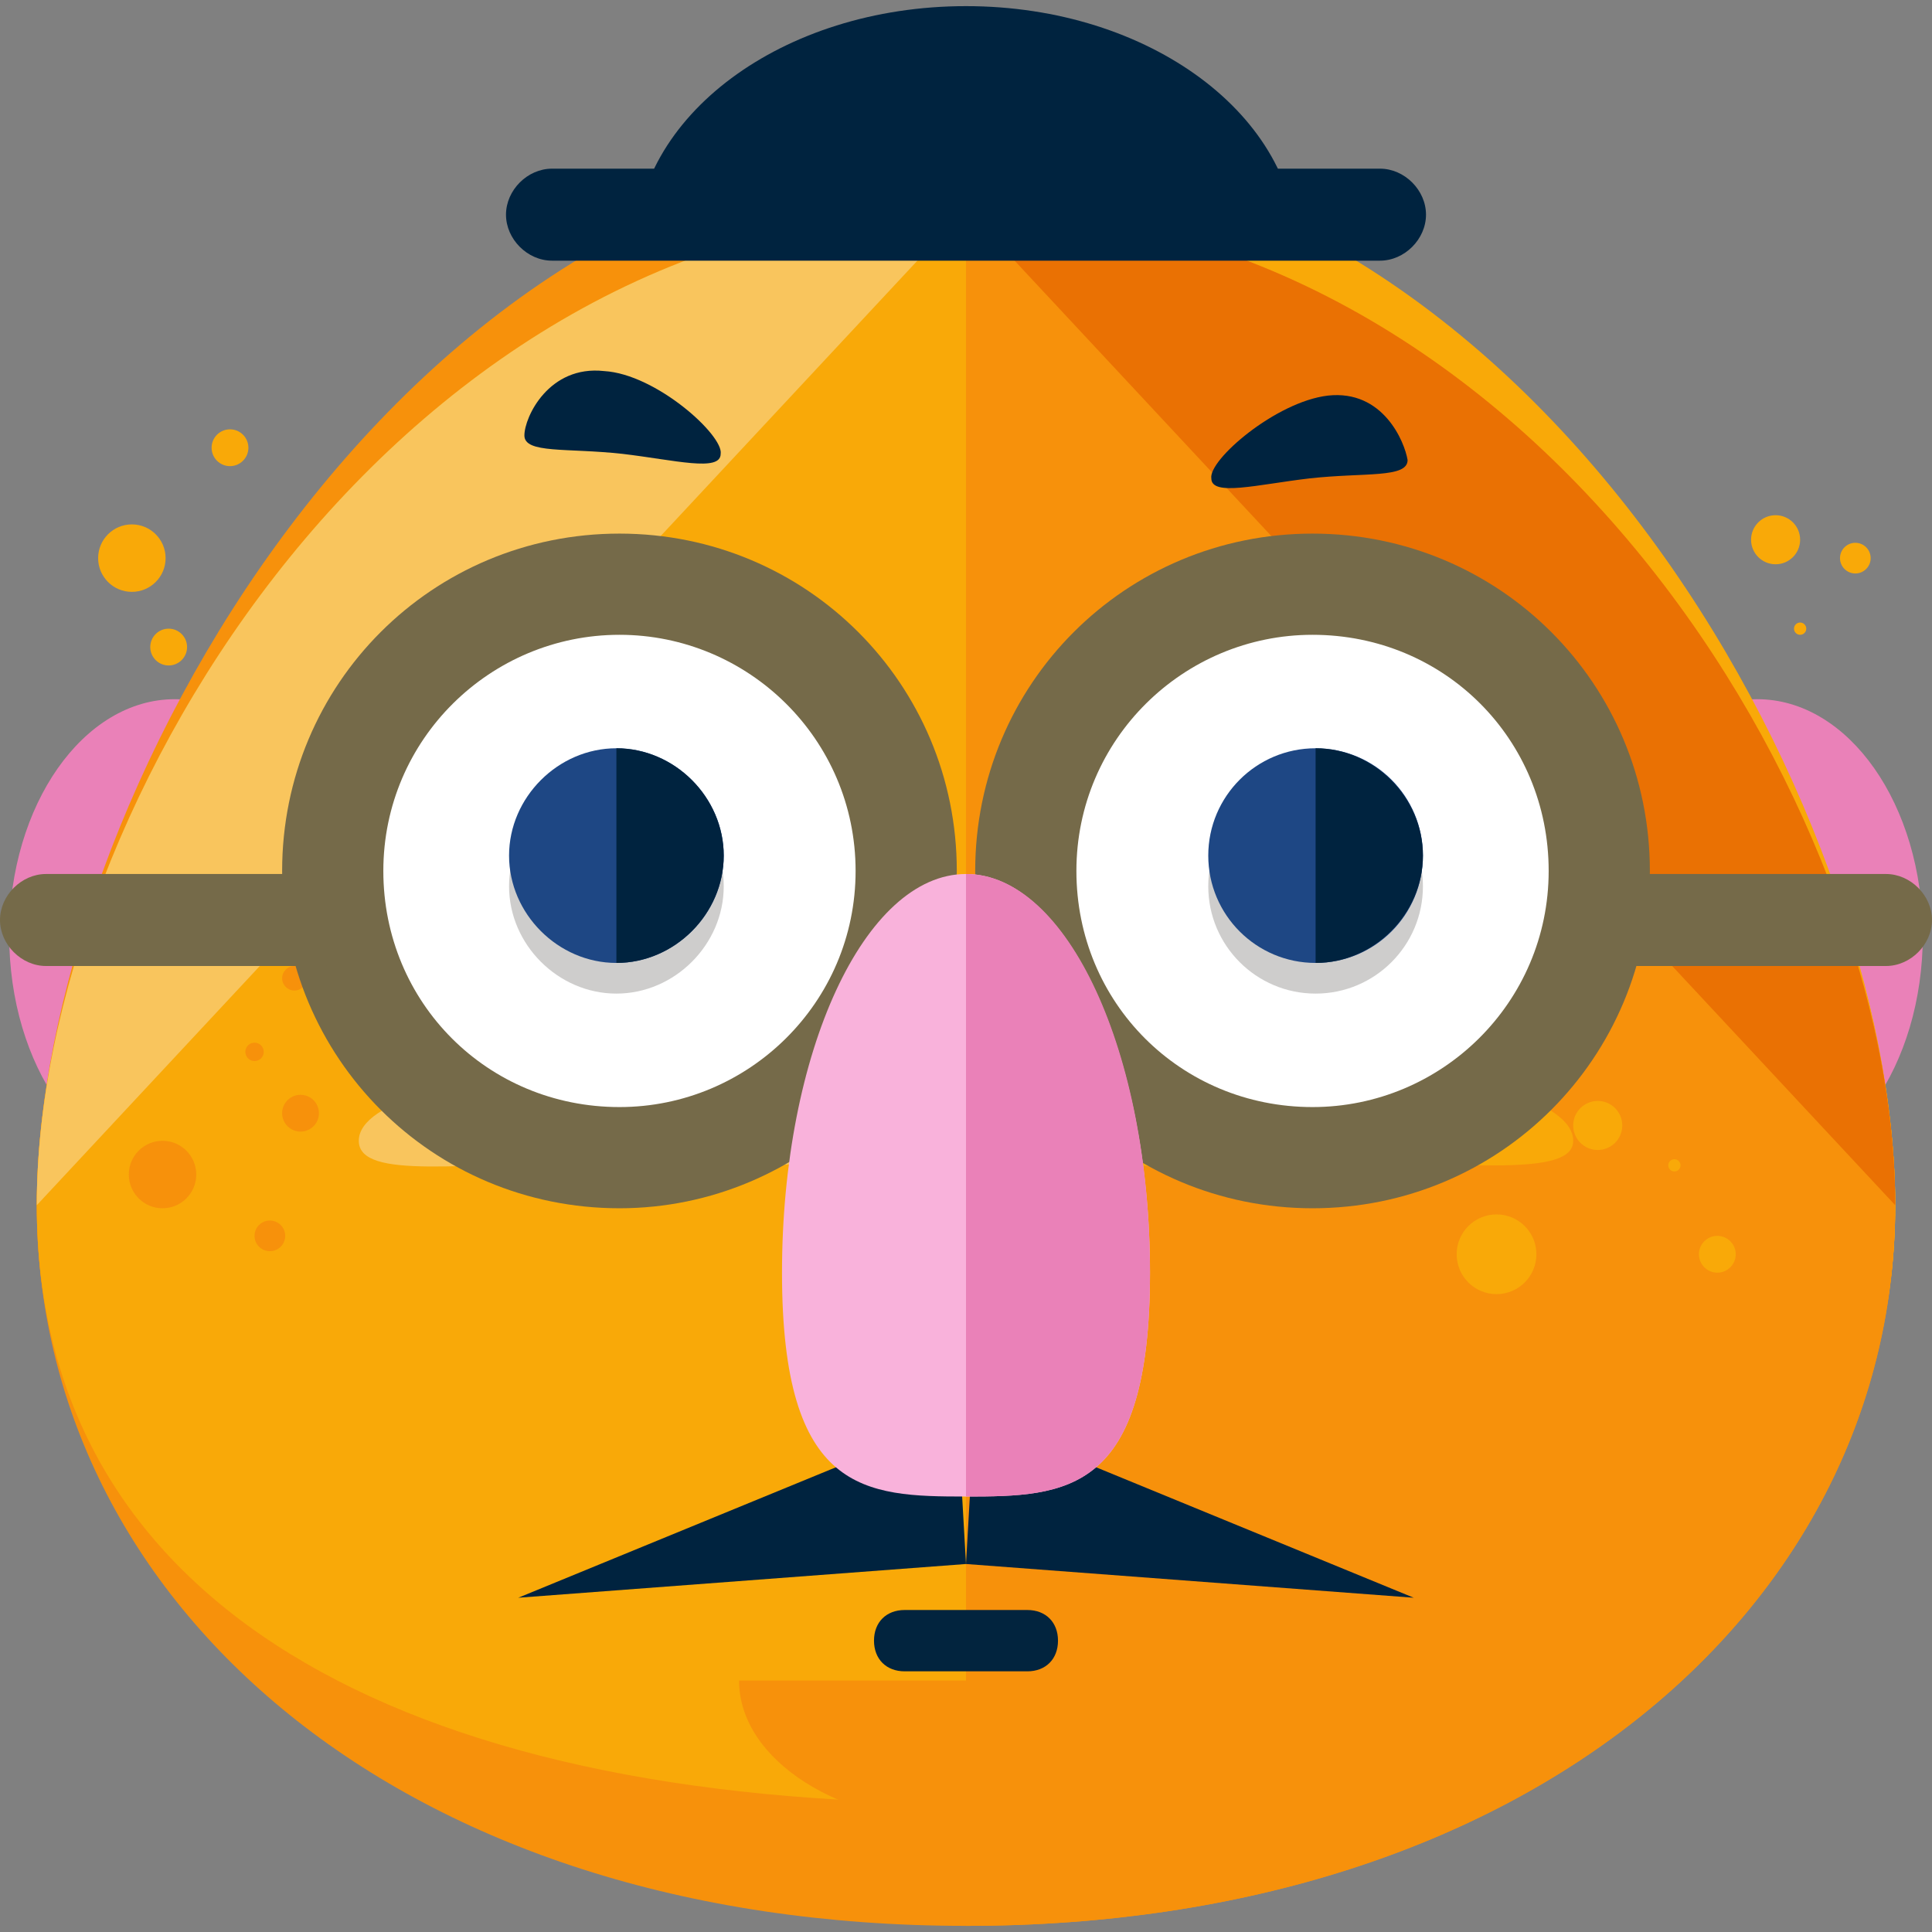 <?xml version="1.0" encoding="iso-8859-1"?>
<!-- Generator: Adobe Illustrator 19.0.0, SVG Export Plug-In . SVG Version: 6.00 Build 0)  -->
<svg version="1.1" id="Layer_1" xmlns="http://www.w3.org/2000/svg" xmlns:xlink="http://www.w3.org/1999/xlink" x="0px" y="0px"
	 viewBox="0 0 504 504" style="enable-background:new 0 0 504 504;" xml:space="preserve">
<rect x="0" y="0" width="504" height="504" fill="#808080" stroke="none"/>
<g>
	<ellipse style="fill:#EA81B8;" cx="45.6" cy="244" rx="43.2" ry="61.6"/>
	<ellipse style="fill:#EA81B8;" cx="458.4" cy="244" rx="43.2" ry="61.6"/>
</g>
<g>
	<path style="fill:#F7910B;" d="M494.4,314.4c0,104-95.2,188-242.4,188s-242.4-84-242.4-188s95.2-260,242.4-260
		S494.4,211.2,494.4,314.4z"/>
	<path style="fill:#F7910B;" d="M494.4,314.4c0,104-95.2,156-242.4,156s-242.4-52-242.4-156s95.2-276,242.4-276
		S494.4,211.2,494.4,314.4z"/>
</g>
<g>
	<path style="fill:#F9A908;" d="M252,38.4c147.2,0,242.4,172,242.4,276s-95.2,156-242.4,156"/>
	<path style="fill:#F9A908;" d="M494.4,314.4c0,104-95.2,156-242.4,156s-242.4-52-242.4-156s95.2-260,242.4-260
		S494.4,211.2,494.4,314.4z"/>
</g>
<path style="fill:#F9C55D;" d="M9.6,314.4c0-104,95.2-260,242.4-260"/>
<path style="fill:#F7910B;" d="M252,54.4c147.2,0,242.4,156,242.4,260s-95.2,188-242.4,188"/>
<path style="fill:#EA7103;" d="M252,54.4c147.2,0,242.4,156,242.4,260"/>
<path style="fill:#F9C55D;" d="M218.4,297.6c0,9.6-28,5.6-62.4,5.6s-62.4,4.8-62.4-5.6s28-17.6,62.4-17.6
	C190.4,279.2,218.4,287.2,218.4,297.6z"/>
<path style="fill:#F9A908;" d="M410.4,297.6c0,9.6-28,5.6-62.4,5.6s-62.4,4.8-62.4-5.6s28-17.6,62.4-17.6
	C382.4,279.2,410.4,287.2,410.4,297.6z"/>
<g>
	<circle style="fill:#F7910B;" cx="78.4" cy="290.4" r="4.8"/>
	<circle style="fill:#F7910B;" cx="42.4" cy="306.4" r="8.8"/>
	<circle style="fill:#F7910B;" cx="66.4" cy="274.4" r="2.4"/>
	<circle style="fill:#F7910B;" cx="103.2" cy="288.8" r="1.6"/>
</g>
<g>
	<circle style="fill:#F9A908;" cx="416.8" cy="293.6" r="6.4"/>
	<circle style="fill:#F9A908;" cx="436.8" cy="304" r="1.6"/>
	<circle style="fill:#F9A908;" cx="394.4" cy="233.6" r="2.4"/>
	<circle style="fill:#F9A908;" cx="390.4" cy="327.2" r="10.4"/>
	<circle style="fill:#F9A908;" cx="448" cy="327.2" r="4.8"/>
</g>
<g>
	<circle style="fill:#F7910B;" cx="70.4" cy="322.4" r="4"/>
	<circle style="fill:#F7910B;" cx="76.8" cy="255.2" r="3.2"/>
</g>
<g>
	<circle style="fill:#F9A908;" cx="34.4" cy="145.6" r="8.8"/>
	<circle style="fill:#F9A908;" cx="60" cy="116.8" r="4.8"/>
	<circle style="fill:#F9A908;" cx="469.6" cy="164" r="1.6"/>
	<circle style="fill:#F9A908;" cx="463.2" cy="140.8" r="6.4"/>
	<circle style="fill:#F9A908;" cx="484" cy="145.6" r="4"/>
	<circle style="fill:#F9A908;" cx="44" cy="168.8" r="4.8"/>
</g>
<circle style="fill:#FFFFFF;" cx="161.6" cy="227.2" r="74.4"/>
<path style="fill:#756A49;" d="M161.6,315.2c-48.8,0-88-39.2-88-88s39.2-88,88-88s88,39.2,88,88S209.6,315.2,161.6,315.2z
	 M161.6,165.6c-33.6,0-61.6,27.2-61.6,61.6s27.2,61.6,61.6,61.6c33.6,0,61.6-27.2,61.6-61.6S195.2,165.6,161.6,165.6z"/>
<path style="fill:#FFFFFF;" d="M417.6,227.2c0,41.6-33.6,74.4-74.4,74.4c-41.6,0-74.4-33.6-74.4-74.4s33.6-74.4,74.4-74.4
	C384,152.8,417.6,185.6,417.6,227.2z"/>
<path style="fill:#756A49;" d="M342.4,315.2c-48.8,0-88-39.2-88-88s39.2-88,88-88s88,39.2,88,88S391.2,315.2,342.4,315.2z
	 M342.4,165.6c-33.6,0-61.6,27.2-61.6,61.6s27.2,61.6,61.6,61.6c33.6,0,61.6-27.2,61.6-61.6S376.8,165.6,342.4,165.6z"/>
<g>
	<path style="fill:#CECDCC;" d="M188.8,231.2c0,15.2-12.8,28-28,28s-28-12.8-28-28s12.8-28,28-28C176,203.2,188.8,216,188.8,231.2z"
		/>
	<circle style="fill:#CECDCC;" cx="343.2" cy="231.2" r="28"/>
</g>
<path style="fill:#1E4784;" d="M188.8,223.2c0,15.2-12.8,28-28,28s-28-12.8-28-28s12.8-28,28-28S188.8,208,188.8,223.2z"/>
<path style="fill:#00233F;" d="M160.8,195.2c15.2,0,28,12.8,28,28s-12.8,28-28,28"/>
<circle style="fill:#1E4784;" cx="343.2" cy="223.2" r="28"/>
<path style="fill:#00233F;" d="M343.2,195.2c15.2,0,28,12.8,28,28s-12.8,28-28,28"/>
<path style="fill:#756A49;" d="M84,252H12c-6.4,0-12-5.6-12-12s5.6-12,12-12h72c6.4,0,12,5.6,12,12S90.4,252,84,252z"/>
<path style="fill:#756A49;" d="M492,252h-72c-6.4,0-12-5.6-12-12s5.6-12,12-12h72c6.4,0,12,5.6,12,12S498.4,252,492,252z"/>
<g>
	<path style="fill:#00233F;" d="M188,118.4c0,4.8-12,1.6-25.6,0c-14.4-1.6-25.6,0-25.6-4.8s6.4-18.4,20.8-16.8
		C171.2,97.6,188.8,113.6,188,118.4z"/>
	<path style="fill:#00233F;" d="M316,124.8c0,4.8,12,1.6,25.6,0c14.4-1.6,25.6,0,25.6-4.8c-0.8-4.8-6.4-18.4-20.8-16.8
		C332.8,104.8,315.2,120,316,124.8z"/>
</g>
<path style="fill:#F7910B;" d="M311.2,438.4c0,20.8-26.4,37.6-59.2,37.6s-59.2-16.8-59.2-37.6"/>
<path style="fill:#02243E;" d="M268,436h-32c-4.8,0-8-3.2-8-8s3.2-8,8-8h32c4.8,0,8,3.2,8,8S272.8,436,268,436z"/>
<g>
	<polygon style="fill:#00233F;" points="224.8,380 135.2,416.8 252,408 250.4,380 	"/>
	<polygon style="fill:#00233F;" points="279.2,380 368.8,416.8 252,408 253.6,380 	"/>
</g>
<path style="fill:#F9B2DB;" d="M300,332c0,57.6-21.6,58.4-48,58.4s-48-0.8-48-58.4s21.6-104,48-104S300,275.2,300,332z"/>
<path style="fill:#EA81B8;" d="M252,228c26.4,0,48,46.4,48,104s-21.6,58.4-48,58.4"/>
<g>
	<path style="fill:#00233F;" d="M372,56c0,6.4-5.6,12-12,12H144c-6.4,0-12-5.6-12-12l0,0c0-6.4,5.6-12,12-12h216
		C366.4,44,372,49.6,372,56L372,56z"/>
	<path style="fill:#00233F;" d="M165.6,65.6c0-35.2,38.4-64,86.4-64s86.4,28.8,86.4,64"/>
</g>
<g>
</g>
<g>
</g>
<g>
</g>
<g>
</g>
<g>
</g>
<g>
</g>
<g>
</g>
<g>
</g>
<g>
</g>
<g>
</g>
<g>
</g>
<g>
</g>
<g>
</g>
<g>
</g>
<g>
</g>
</svg>
